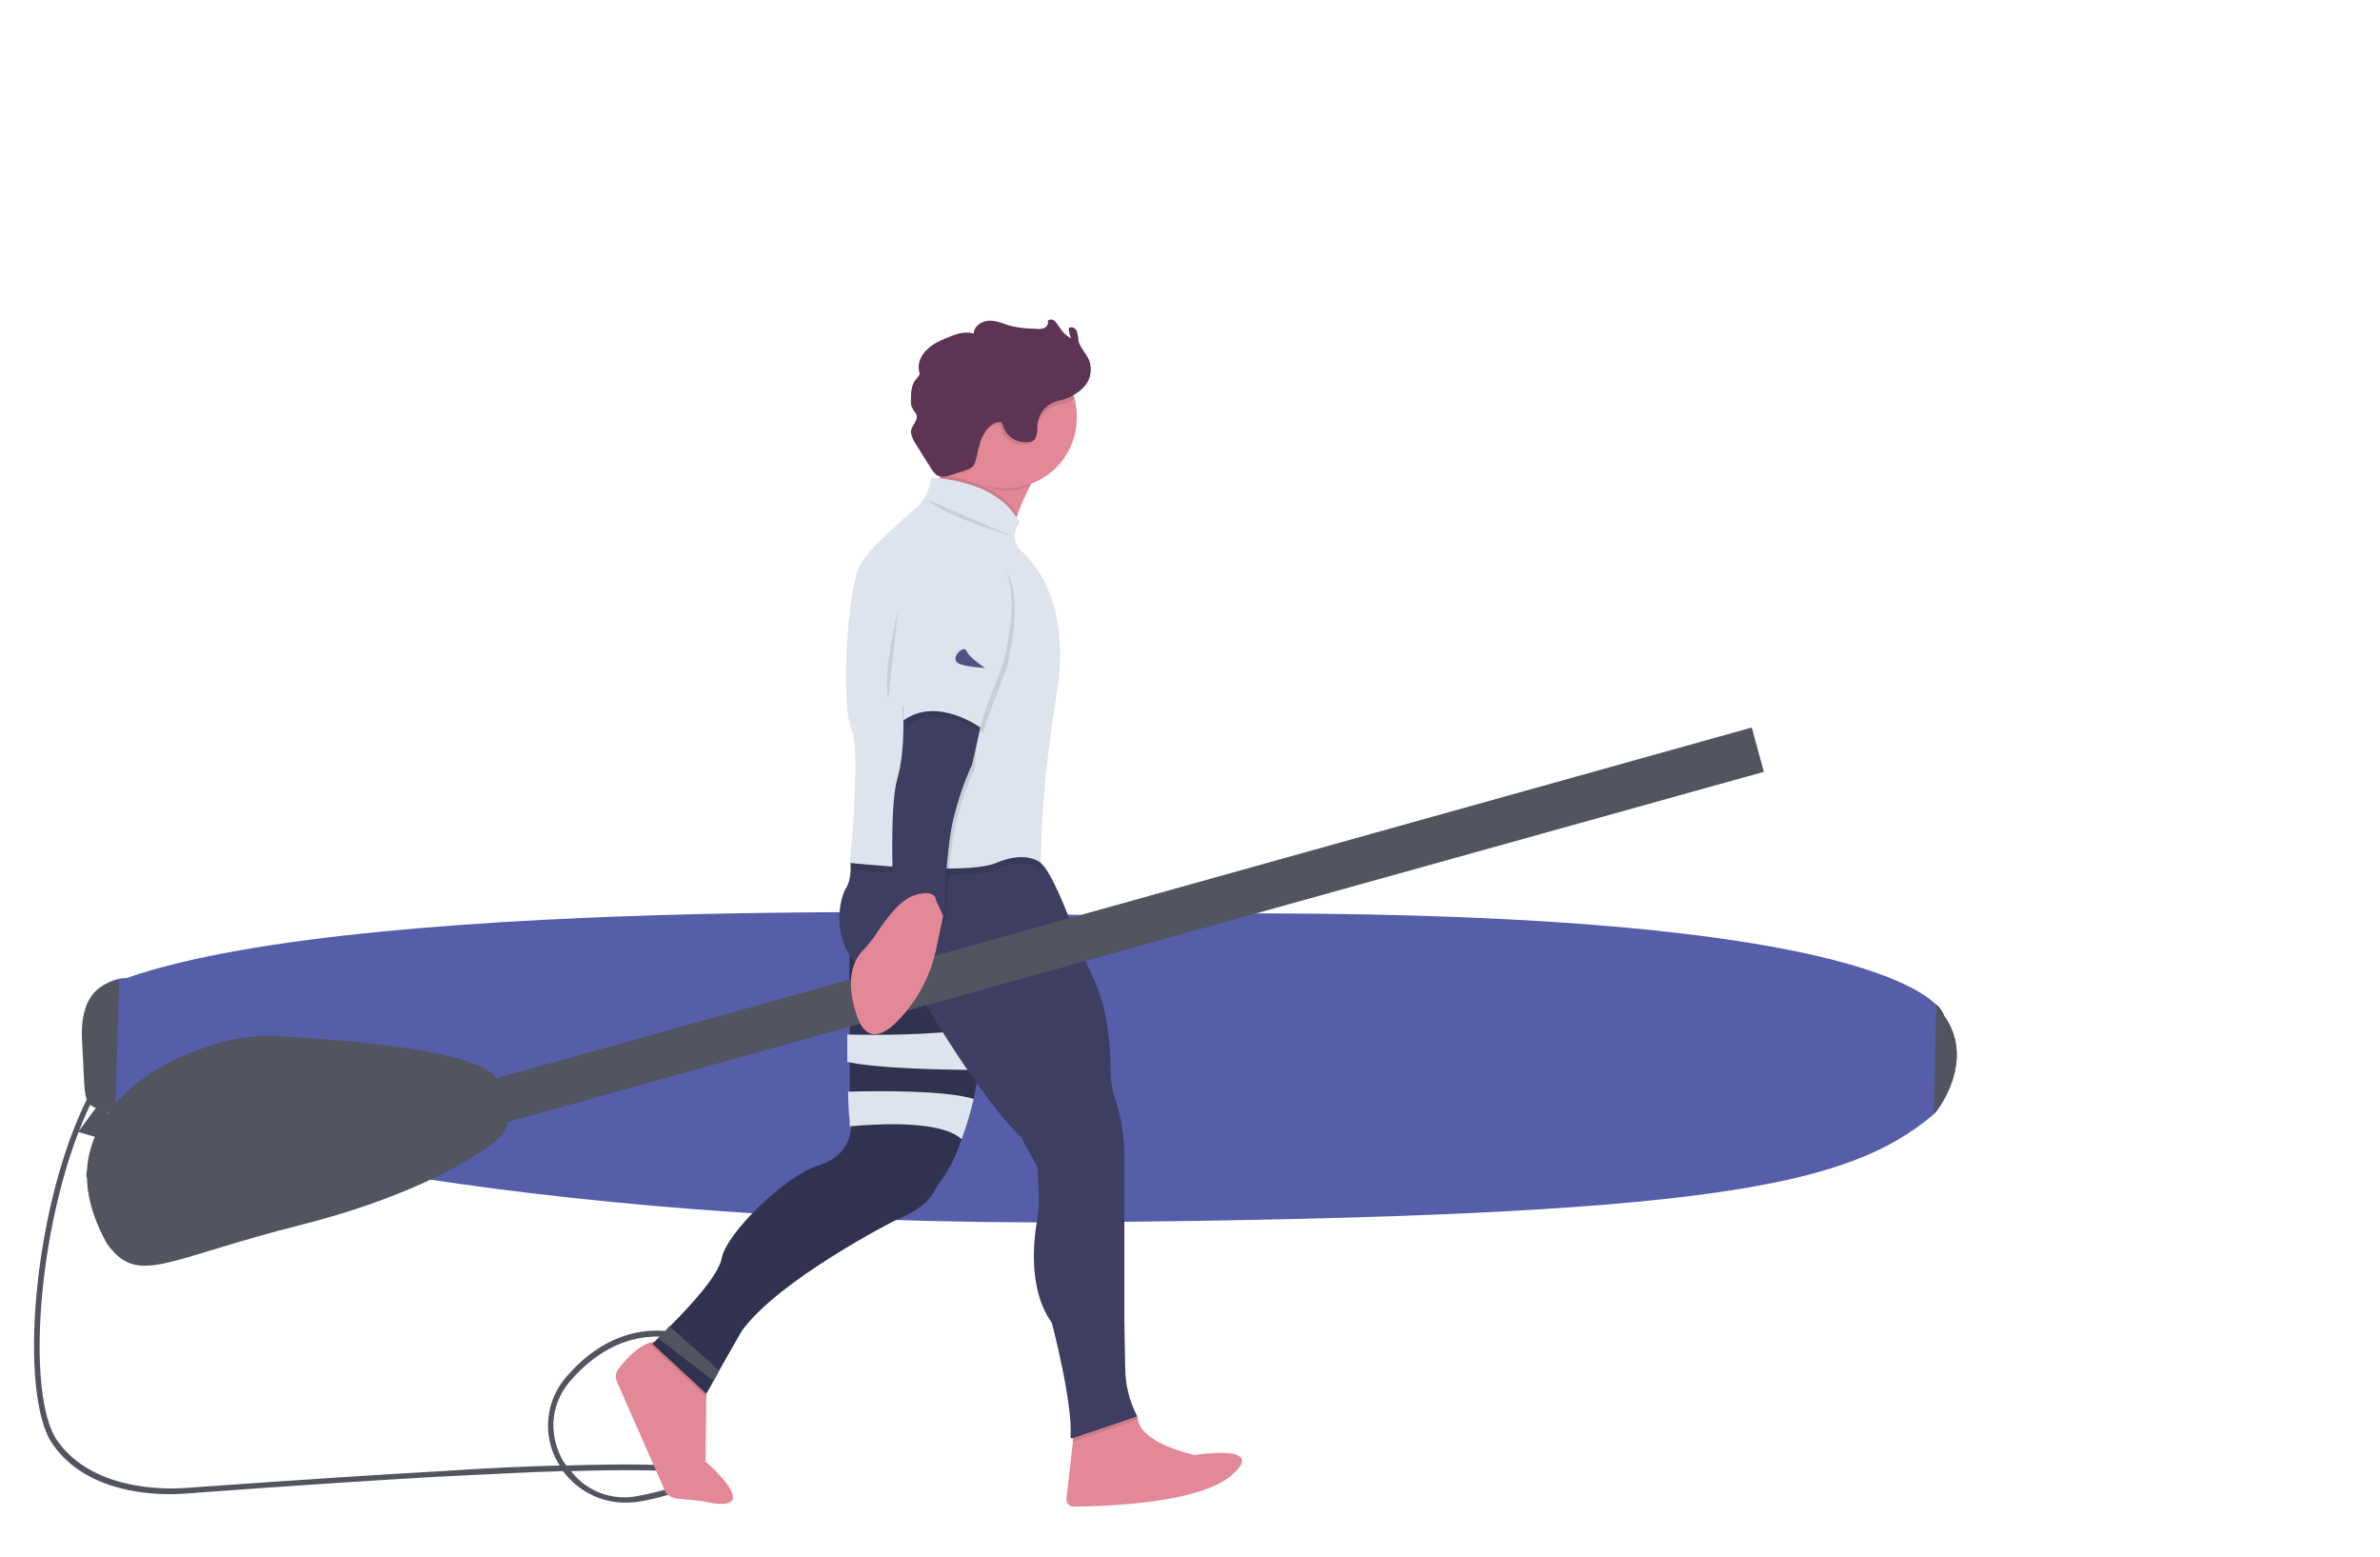 <?xml version="1.0" encoding="utf-8"?>
<!-- Generator: Adobe Illustrator 24.3.0, SVG Export Plug-In . SVG Version: 6.00 Build 0)  -->
<svg version="1.1" id="圖層_1" xmlns="http://www.w3.org/2000/svg" xmlns:xlink="http://www.w3.org/1999/xlink" x="0px" y="0px"
	 viewBox="0 0 295.5 193.3" style="enable-background:new 0 0 295.5 193.3;" xml:space="preserve">
<style type="text/css">
	.st0{fill:#E28897;}
	.st1{fill:#525460;}
	.st2{fill:#565EA9;}
	.st3{fill:#31324F;}
	.st4{fill:#DEE4ED;}
	.st5{opacity:0.1;fill:#040000;enable-background:new    ;}
	.st6{fill:#3E3E63;}
	.st7{fill:#5E3454;}
	.st8{fill:#535183;}
	.st9{fill:#B5811C;}
	.st10{fill:#5B401C;}
	.st11{fill:#D19534;}
	.st12{fill:#D69C22;}
	.st13{fill:#36260E;}
	.st14{fill:url(#SVGID_1_);}
	.st15{fill:#CEBF97;}
	.st16{fill:#352F44;}
	.st17{fill:#F9D2D4;}
	.st18{opacity:5.000000e-02;fill:#040000;enable-background:new    ;}
	.st19{fill:#2D230D;}
	.st20{fill:#231C09;}
	.st21{fill:#ECF2F9;}
	.st22{fill:#D6CEB2;}
	.st23{fill:#E6D9B1;}
	.st24{fill:#FFFFFF;}
	.st25{fill:#CFC09A;}
	.st26{fill:#454A5E;}
	.st27{fill:#9C9BA1;}
	.st28{fill:#939498;}
</style>
<g>
	<path class="st0" d="M132.4,186.1c0,0.4,0.3,0.8,0.7,0.9c0,0,0,0,0.1,0c3.3,0,15.4-0.3,19.6-3.8c4.9-4.1-4.5-2.6-4.5-2.6
		c-6.1-1.5-6.9-3.6-7-4.4c0,0,0,0,0,0c0-0.1,0-0.2,0-0.3l-0.2-0.1l-0.9-0.5l-6.9,2.1l-0.1,1.6L132.4,186.1z"/>
	<path class="st1" d="M77.6,186.5c0.5,0,1.1,0,1.6-0.1c1.9-0.3,3.7-0.8,5.5-1.4c2.2-0.7,3-1.2,2.9-1.9c-0.1-0.6-0.3-1.7-17.3-1.2
		c-0.1-0.2-0.3-0.4-0.4-0.6c-1.5-2.6-2-6.6,1-10c6.1-7,12.6-5.2,12.7-5.2l0.2-0.7c-0.1,0-7-2-13.4,5.4c-2.7,3-3.1,7.4-1.1,10.8
		c0.1,0.1,0.1,0.2,0.2,0.3c-4,0.1-8.8,0.3-14.7,0.7c-15.8,0.9-31.8,2.1-32,2.1c-0.2,0-10.9,1-15.7-5.9c-4.1-5.9-2.3-28.8,4.4-42.3
		l-0.6-0.3c-6.9,13.8-8.6,36.9-4.4,43c5,7.3,15.9,6.2,16.3,6.2c0.1,0,15.7-1.2,31.4-2.1c6.4-0.3,11.6-0.6,15.7-0.7
		C71.8,185.1,74.6,186.5,77.6,186.5z M86.9,183.2c-0.1,0.1-0.5,0.5-2.4,1.1c-1.8,0.6-3.6,1.1-5.4,1.4c-3.1,0.6-6.3-0.6-8.2-3.1
		C83.9,182.2,86.5,182.9,86.9,183.2L86.9,183.2z"/>
	<path class="st0" d="M87.6,171.2l0.1,1.8l-0.1,8.4c0,0,8,6.9-0.5,4.9l-3.1-0.3c-0.7-0.1-1.3-0.5-1.5-1.1l-5.9-13.4
		c-0.2-0.5-0.2-1.1,0.2-1.6c1-1.3,3.1-3.7,5.1-3.3C84.7,167.2,87.6,171.2,87.6,171.2z"/>
	<path class="st2" d="M10.5,129.2c0.6,8.1-0.4,7.8,4,8.9l0.6,0.2c5.2,1.6,46.8,14,119.9,13.4c77.6-0.7,94.6-4.5,105.1-13.4
		c0.1-0.1,0.2-0.2,0.3-0.3c0,0,5-6.2,1-11.9c-0.2-0.5-0.5-1-1-1.4c-3.7-3.6-21.5-12.9-105-11.1c0,0-88.8-3-119.7,7.8h-0.1
		C14.9,121.4,9.9,121.8,10.5,129.2z"/>
	<path class="st3" d="M81,166.8l6.7,6.2l0.9-1.6l0.7-1.3l2.8-4.9c4.6-6.4,19-13.7,19-13.7c3.1-1.3,4.2-2.5,4.7-3.3
		c0.3-0.6,0.7-1.2,1.1-1.7c1.1-1.6,1.9-3.3,2.5-5.1c0.6-1.6,1.1-3.3,1.5-5c0.3-1.5,0.5-2.8,0.7-3.7c0.1-0.8,0.2-1.3,0.2-1.3l-1-3.8
		l-3.2-11.9l-12.1-0.6c0,0-0.1,6.9,0,13.1c0,1.2,0,2.3,0,3.4c0,1.4,0,2.6,0,3.7c0,1.3,0.1,2.3,0.1,2.7c0.1,0.5,0.1,1.1,0.1,1.6
		c-0.1,2.1-1,4.1-4.2,5.1c-4,1.3-11.3,8.3-11.9,11.5c-0.4,2.1-3.9,5.9-6.3,8.3c-0.6,0.6-1,1-1.4,1.4C81.3,166.5,81,166.8,81,166.8z"
		/>
	<path class="st4" d="M105.2,128.4c0,1.2,0,2.3,0,3.4c3.5,0.8,11.7,1,16.3,1c0.1-0.8,0.2-1.3,0.2-1.3l-1-3.8
		C116,128.5,108.5,128.5,105.2,128.4z"/>
	<path class="st4" d="M105.4,138.2c0.1,0.5,0.1,1.1,0.1,1.6c9.1-0.8,12.6,0.4,13.9,1.6c0.6-1.6,1.1-3.3,1.5-5
		c-3.6-1.1-12.1-1-15.6-0.9C105.3,136.8,105.4,137.8,105.4,138.2z"/>
	<path class="st5" d="M133,178.9h0.2l8-2.7c0,0,0,0,0,0c-0.1-0.2-0.2-0.3-0.2-0.5l-0.9-0.5l-6.9,2.1L133,178.9z"/>
	<path class="st6" d="M106.8,105.5l-1.2,1.6c0,0,0.2,2-0.6,3.2c-0.8,1.2-3.5,10.8,9.4,13.5c0,0,7.3,12.5,12.4,17.4l2,3.7
		c0,0,0.4,4.3,0,6.4c-0.4,2.1-1.3,8.6,1.8,12.9c0,0,2.7,10.3,2.3,14.3h0.3l8-2.7l0,0c-1-1.9-1.5-4-1.5-6.2l-0.1-5.6v-20.6
		c0-2.4-0.4-4.7-1.1-6.9l0,0c-0.4-1.2-0.6-2.4-0.6-3.6c0-2.6-0.3-7.6-2.1-11.4c-0.9-1.9-1.7-3.8-2.4-5.8c-1.2-3.3-3-7.6-4.1-8.5
		l-1.7-3.3l-9.2,0.9L106.8,105.5z"/>
	<path class="st0" d="M115.1,63.6c0,0,11.2,7,10.3,5c-0.4-0.8,0.2-2.7,0.9-4.7c0.5-1.3,1.1-2.6,1.6-3.6c0.5-1,0.9-1.8,0.9-1.8
		s-11.6-7-11.2-4.3c0.1,0.9,0,1.8-0.2,2.6c-0.2,0.7-0.4,1.5-0.6,2.2C116.1,61.4,115.1,63.6,115.1,63.6z"/>
	<path class="st1" d="M240.1,138.2c0.1-0.1,0.2-0.2,0.3-0.3c0,0,5-6.2,1-11.8c-0.2-0.5-0.5-1-1-1.4L240.1,138.2z"/>
	<path class="st5" d="M118.4,56c1.6,2.4,3.3,4.9,6.4,4.9c1.1,0,2.1-0.2,3.1-0.6c0.5-1,0.9-1.8,0.9-1.8s-11.6-7-11.2-4.3
		C117.8,54.9,118.7,55,118.4,56z"/>
	<path class="st0" d="M116.1,51.8c0,4.9,3.9,8.8,8.8,8.8c4.9,0,8.8-3.9,8.8-8.8l0,0c0-0.8-0.1-1.7-0.3-2.4c-1.4-4.7-6.2-7.3-10.9-6
		C118.7,44.4,116.1,47.9,116.1,51.8L116.1,51.8z"/>
	<path class="st5" d="M115.1,63.6c0,0,11.2,7,10.3,5c-0.4-0.8,0.2-2.7,0.9-4.7c-2.2-3.7-7.2-4.7-9.5-4.9
		C116.1,61.4,115.1,63.6,115.1,63.6z"/>
	<path class="st5" d="M115.6,60c0,0,7.3-0.4,10,5.1c-0.2,1.4,0.2,2.8,1,3.9c0,0,6.7,5,4.6,17.2c-1.2,7.2-1.9,14.4-2,21.7
		c0,0-1.7-1.6-5.5,0s-18.2,0-18.2,0s1.5-14.7,0.2-17.4c-1.3-2.7-0.5-16.7,1.1-19.6c1.1-2,4.2-4.6,6.4-6.6
		C114.7,63.2,115.4,61.7,115.6,60L115.6,60z"/>
	<path class="st4" d="M115.6,59.3c0,0,8.3,0.1,11,5.6c0,0-1.4,1.6,0,3.3c0,0,6.7,5,4.6,17.2c-1.2,7.2-1.9,14.4-2,21.7
		c0,0-1.7-1.6-5.5,0c-3.7,1.6-18.2,0-18.2,0s1.5-14.7,0.2-17.4c-1.3-2.7-0.5-16.7,1.1-19.6c1.1-2,4.2-4.6,6.4-6.6
		C114.7,62.4,115.4,60.9,115.6,59.3L115.6,59.3z"/>
	<path class="st5" d="M121.5,87.4l0,2.8l-0.5,5.3c-1,2.1-1.7,4.3-2.3,6.6c-1,4.2-1.2,12.3-1.2,12.3s-5.5-1.8-6.6-1.2
		c0,0-0.3-12.1,0.8-15.9c1.1-3.8,0.7-9,0.7-9L121.5,87.4z"/>
	<path class="st6" d="M121.1,86.7l0.6,3.7l-1,4.5c-1,2.1-1.7,4.3-2.3,6.6c-1,4.2-1.2,12.3-1.2,12.3s-5.1-1.4-6.2-0.8
		c0,0-0.7-12.5,0.4-16.3c1.1-3.8,0.7-9,0.7-9L121.1,86.7z"/>
	<path class="st5" d="M116.1,51.8c0,2.7,1.2,5.2,3.3,6.9l0.4-0.1c0.2-0.1,0.4-0.2,0.6-0.3c0.2-0.2,0.3-0.4,0.4-0.7
		c0.3-1,0.4-2,0.8-2.9c0.4-0.9,1.1-1.9,2.1-2c0.1,0,0.2,0,0.3,0c0.1,0.1,0.2,0.2,0.2,0.4c0.3,0.9,0.9,1.6,1.8,1.9
		c0.5,0.2,1.5,0.3,2,0c0.4-0.3,0.4-0.8,0.5-1.3c0.3-1.3,0.9-2.6,2.2-3.2c0.4-0.2,0.9-0.3,1.3-0.4c0.5-0.1,0.9-0.3,1.4-0.6
		c-1.4-4.7-6.2-7.3-10.9-6C118.7,44.5,116.1,47.9,116.1,51.8L116.1,51.8z"/>
	<path class="st7" d="M130.7,50c0.4-0.2,0.9-0.3,1.3-0.4c1-0.3,2-0.9,2.7-1.7c0.7-0.8,0.9-2,0.6-3c-0.3-0.9-1.2-1.7-1.4-2.6
		c0-0.4-0.1-0.8-0.2-1.2c-0.2-0.4-0.6-0.6-1-0.4c0,0.5,0.1,0.9,0.3,1.3c-0.6-0.3-1-0.7-1.4-1.3c-0.2-0.3-0.4-0.6-0.6-0.8
		c-0.3-0.3-0.6-0.3-0.9-0.1c0.1,0.4-0.1,0.7-0.4,0.9c-0.3,0.1-0.7,0.2-1.1,0.1c-1,0-2-0.1-2.9-0.3c-0.9-0.2-1.8-0.7-2.8-0.7
		c-1,0-2,0.7-2,1.6c-1-0.3-2.1,0-3,0.4c-1,0.4-2,0.8-2.7,1.5c-0.8,0.7-1.3,1.7-1.1,2.8c0.1,0.2,0.1,0.4,0,0.5
		c-0.1,0.1-0.2,0.3-0.3,0.4c-0.7,0.7-0.7,1.8-0.7,2.8c0,0.3,0,0.6,0.2,0.9c0.1,0.3,0.4,0.5,0.5,0.8c0.2,0.7-0.6,1.3-0.7,2
		c0,0.5,0.2,0.9,0.4,1.3l2.2,3.5c0.1,0.2,0.3,0.4,0.5,0.6c0.6,0.5,1.4,0.2,2.1,0l1.8-0.6c0.2-0.1,0.4-0.2,0.6-0.3
		c0.2-0.2,0.3-0.4,0.4-0.7c0.3-1,0.4-2,0.8-2.9c0.4-0.9,1.1-1.9,2.1-2c0.1,0,0.2,0,0.3,0c0.1,0.1,0.2,0.2,0.2,0.4
		c0.3,0.9,0.9,1.6,1.8,1.9c0.5,0.2,1.5,0.3,2,0c0.4-0.3,0.4-0.8,0.5-1.3C128.7,51.9,129.4,50.6,130.7,50z"/>
	<path class="st1" d="M10.2,129.4c0.5,7.9-0.3,7.7,3.6,8.7l0.5,0.2l0.5-16.6C14.1,121.8,9.7,122.1,10.2,129.4z"/>
	<polygon class="st1" points="14.1,136.5 12.1,141.2 9.7,140.5 13.4,135.5 	"/>
	<path class="st5" d="M122.4,69.7c0,0,5.9-0.9,2.6,13.2c0,0-2.8,7.1-2.9,8.1c0,0-5.3-3.9-9.5-0.9c0,0-0.8-8.6,1.3-12.7
		C113.9,77.4,115.3,67.6,122.4,69.7z"/>
	<path class="st4" d="M122,69c0,0,5.9-0.9,2.6,13.2c0,0-2.8,7.1-2.9,8.1c0,0-5.3-3.9-9.5-0.9c0,0-0.8-8.6,1.3-12.7
		C113.5,76.7,114.9,66.9,122,69z"/>
	<path class="st8" d="M122.3,82.9c0,0-2-1.3-2.3-2.1c-0.3-0.8-1.9,0.7-1.2,1.4C119.5,82.8,122.3,82.9,122.3,82.9z"/>
	<path class="st1" d="M81.7,166.1l6.9,5.3l0.7-1.3l-6.2-5.5C82.6,165.3,82.1,165.8,81.7,166.1z"/>
	<path class="st5" d="M111.5,75.7c0,0-2,8.1-1.2,11"/>
	<polygon class="st5" points="87.7,173 87.7,173.4 80.5,166.7 81,166.8 	"/>
	<path class="st5" d="M126,66.7c0,0-8.9-2.7-10.9-4.7"/>
	<g>
		<polygon class="st1" points="60.4,140 219,95.8 217.5,90.3 58.9,134.6 		"/>
		<path class="st1" d="M61.8,134.3c1.4,5.4,1.5,5.2,0.8,6.1l-0.1,0.2c-0.8,1.4-8.9,7.3-25,11.4c-17.1,4.3-20.3,7.7-24.2,2.4
			c0-0.1-0.1-0.1-0.1-0.2c0,0-2.3-3.8-2.4-7.9c-0.1-0.3-0.1-0.7,0-1c0.1-2.4,1.4-11.3,16.2-15.8c2.3-0.7,4.8-1,7.3-0.9
			C41.9,129,60.8,130.3,61.8,134.3z"/>
	</g>
	<path class="st0" d="M116.2,111.7l0.9,2l-0.8,3.8c-0.6,3.1-2,6-4.1,8.4c-2,2.4-4.5,4-5.8,0.2c-1.6-4.7-0.3-7,0.7-8.1
		c0.9-0.9,1.6-1.9,2.3-3c1-1.4,2.4-3.2,3.9-3.8C116.2,110.2,116.2,111.7,116.2,111.7z"/>
</g>
</svg>
